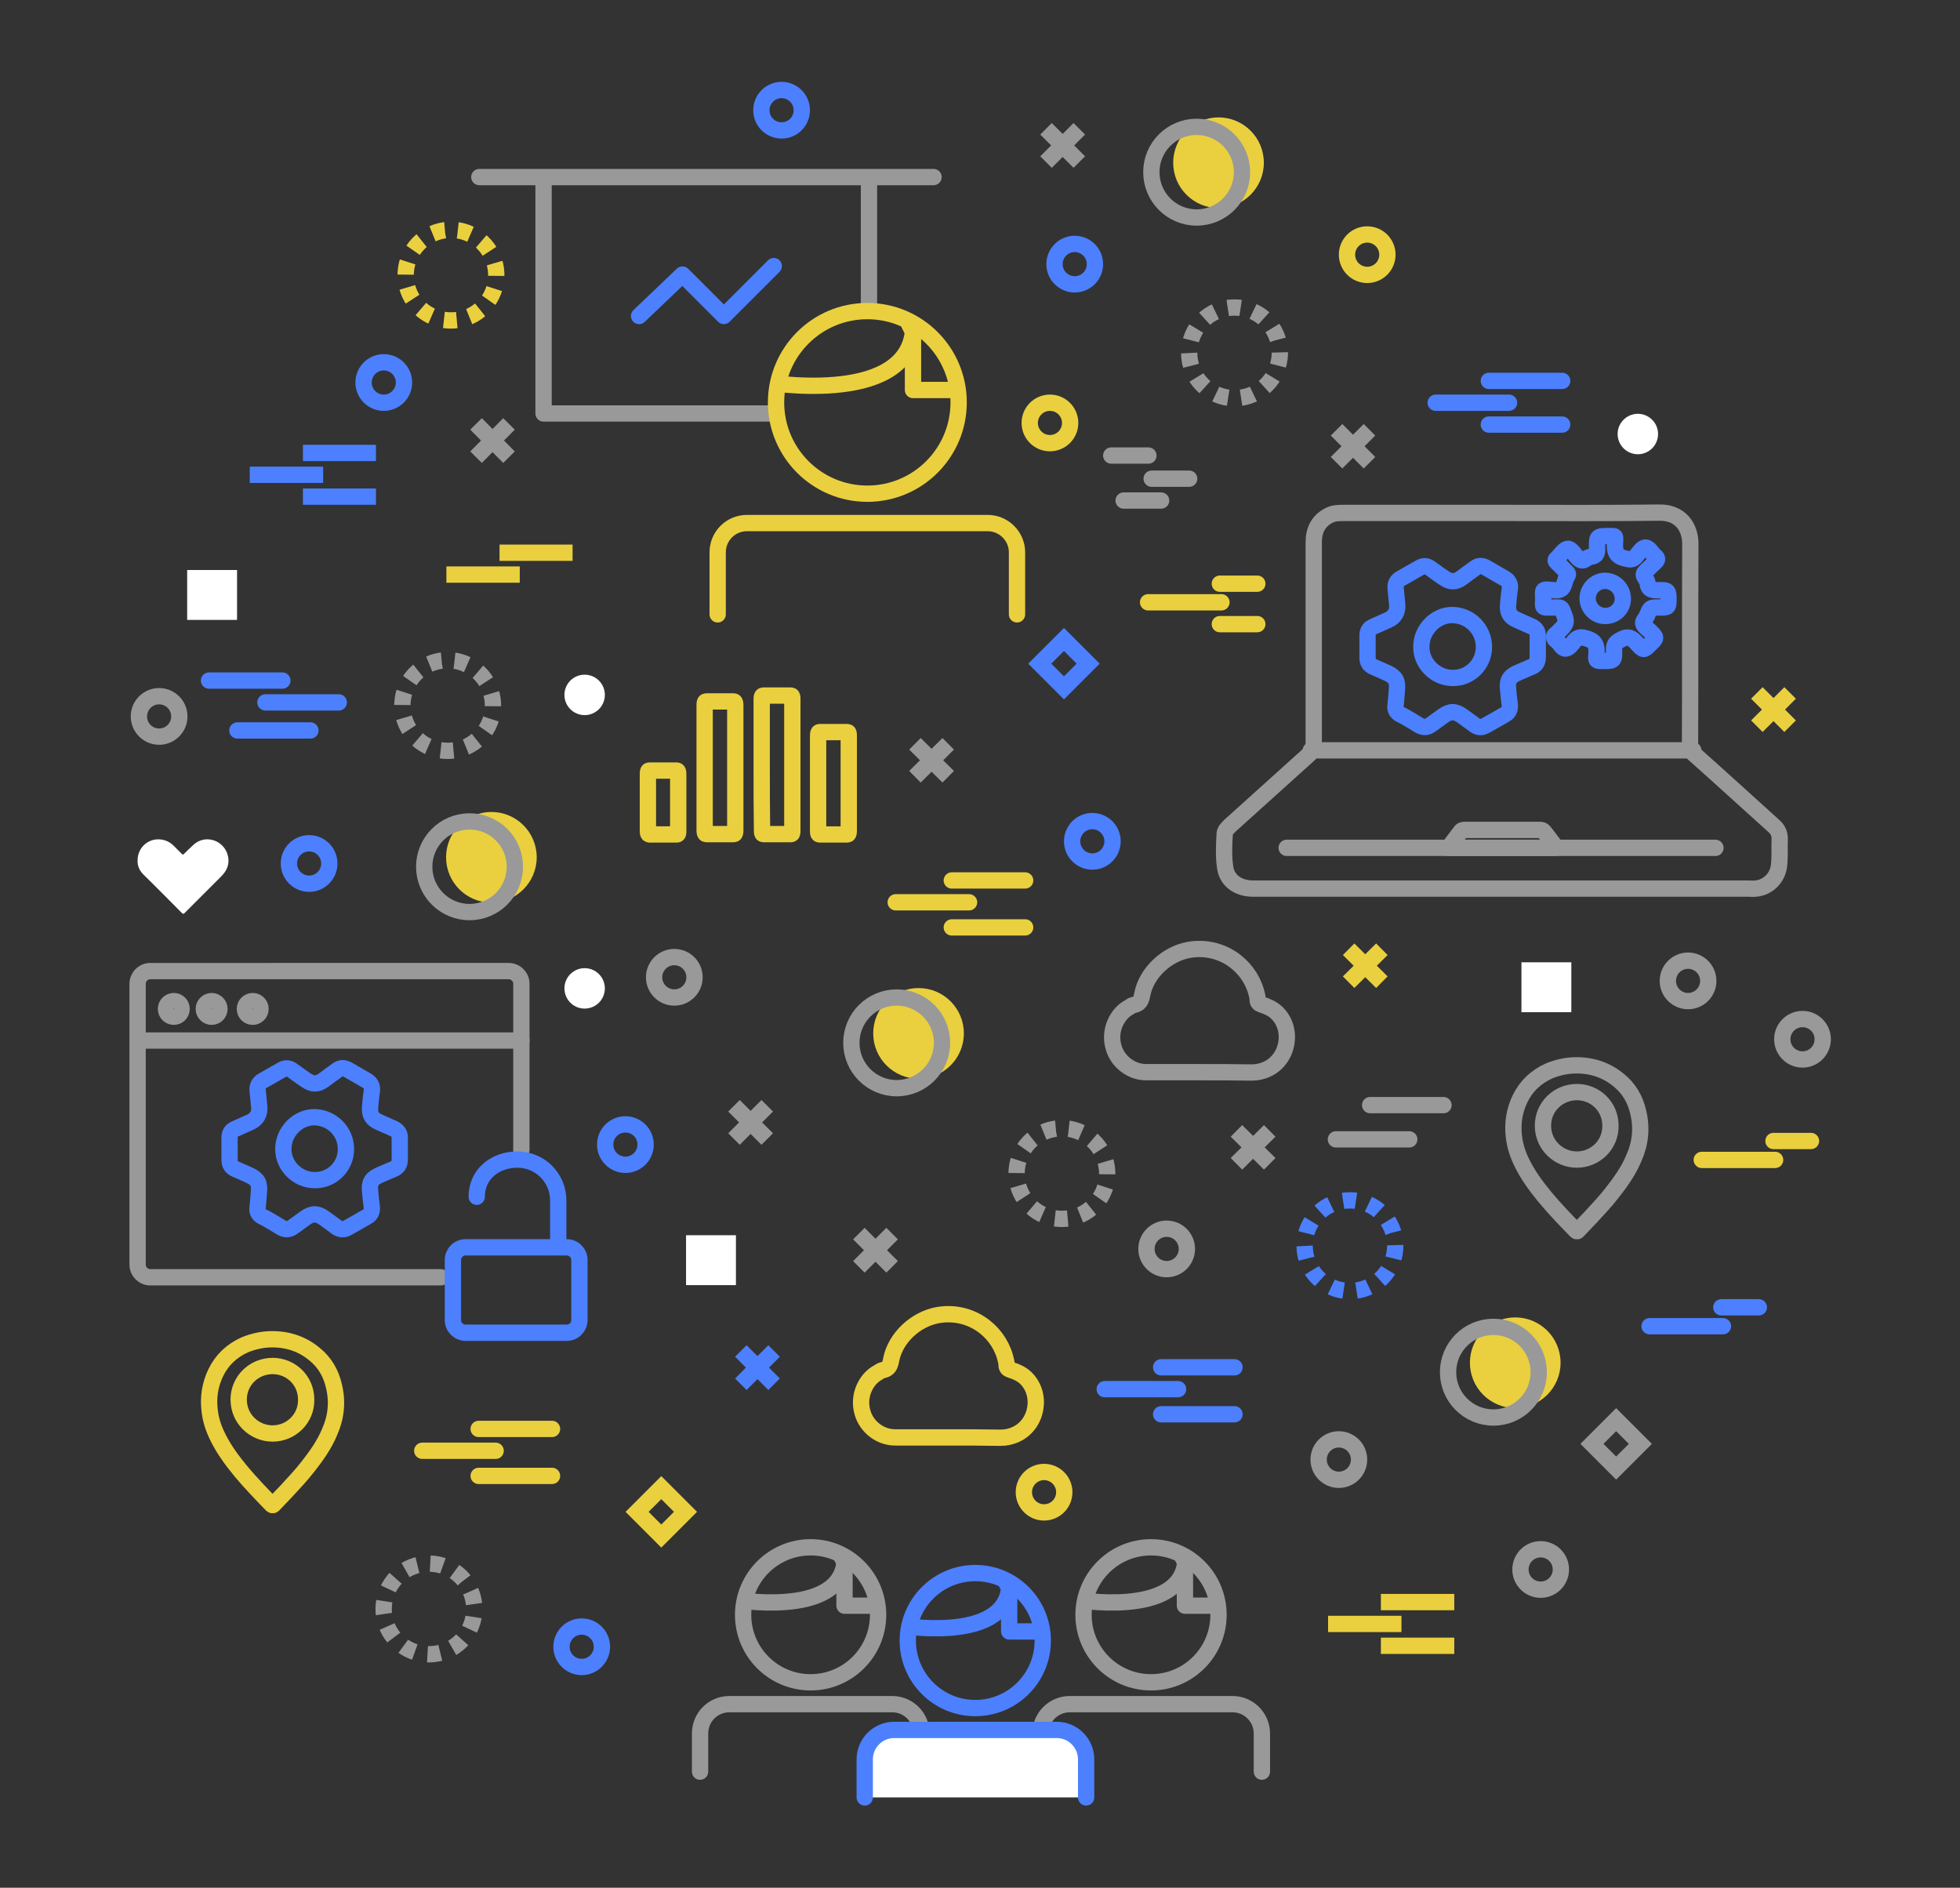 <?xml version="1.0" encoding="utf-8"?>
<!-- Generator: Adobe Illustrator 23.0.4, SVG Export Plug-In . SVG Version: 6.00 Build 0)  -->
<svg version="1.1" id="Capa_1" xmlns="http://www.w3.org/2000/svg" xmlns:xlink="http://www.w3.org/1999/xlink" x="0px" y="0px"
	 viewBox="0 0 601.1 578.9" style="enable-background:new 0 0 601.1 578.9;" xml:space="preserve">
<rect x="0" y="0" width="601.1" height="578.9" fill="#333333" stroke="none"/>
<style type="text/css">
	.st0{fill:#EAD03F;}
	.st1{fill:none;stroke:#999999;stroke-width:5;stroke-miterlimit:10;}
	.st2{fill:none;stroke:#999999;stroke-width:5;stroke-miterlimit:10;stroke-dasharray:3.963,3.963;}
	.st3{fill:none;stroke:#EAD03F;stroke-width:5;stroke-miterlimit:10;stroke-dasharray:3.963,3.963;}
	.st4{fill:none;stroke:#4C80FF;stroke-width:5;stroke-miterlimit:10;stroke-dasharray:3.963,3.963;}
	.st5{fill:none;stroke:#4C80FF;stroke-width:5;stroke-miterlimit:10;}
	.st6{fill:none;stroke:#EAD03F;stroke-width:5;stroke-miterlimit:10;}
	.st7{fill:#FFFFFF;}
	.st8{fill:none;stroke:#EAD03F;stroke-width:5;stroke-linecap:round;stroke-linejoin:round;stroke-miterlimit:10;}
	.st9{fill:none;stroke:#999999;stroke-width:5;stroke-linecap:round;stroke-linejoin:round;stroke-miterlimit:10;}
	.st10{fill:none;stroke:#4C80FF;stroke-width:5;stroke-linecap:round;stroke-linejoin:round;stroke-miterlimit:10;}
	
		.st11{clip-path:url(#SVGID_4_);fill:none;stroke:#EAD03F;stroke-width:5;stroke-linecap:round;stroke-linejoin:round;stroke-miterlimit:10;}
	
		.st12{clip-path:url(#SVGID_8_);fill:none;stroke:#EAD03F;stroke-width:5;stroke-linecap:round;stroke-linejoin:round;stroke-miterlimit:10;}
	
		.st13{clip-path:url(#SVGID_10_);fill:none;stroke:#4C80FF;stroke-width:5;stroke-linecap:round;stroke-linejoin:round;stroke-miterlimit:10;}
	
		.st14{clip-path:url(#SVGID_12_);fill:none;stroke:#4C80FF;stroke-width:5;stroke-linecap:round;stroke-linejoin:round;stroke-miterlimit:10;}
	
		.st15{clip-path:url(#SVGID_14_);fill:none;stroke:#999999;stroke-width:5;stroke-linecap:round;stroke-linejoin:round;stroke-miterlimit:10;}
	
		.st16{clip-path:url(#SVGID_16_);fill:none;stroke:#999999;stroke-width:5;stroke-linecap:round;stroke-linejoin:round;stroke-miterlimit:10;}
	
		.st17{clip-path:url(#SVGID_18_);fill:none;stroke:#999999;stroke-width:5;stroke-linecap:round;stroke-linejoin:round;stroke-miterlimit:10;}
	
		.st18{clip-path:url(#SVGID_20_);fill:none;stroke:#999999;stroke-width:5;stroke-linecap:round;stroke-linejoin:round;stroke-miterlimit:10;}
</style>
<g>
	<circle class="st0" cx="464.7" cy="417.9" r="13.9"/>
	<circle class="st1" cx="458" cy="420.8" r="13.9"/>
	<circle class="st0" cx="373.7" cy="49.9" r="13.9"/>
	<circle class="st1" cx="367" cy="52.8" r="13.9"/>
	<circle class="st0" cx="281.7" cy="316.9" r="13.9"/>
	<circle class="st1" cx="275" cy="319.8" r="13.9"/>
	<circle class="st0" cx="150.7" cy="262.9" r="13.9"/>
	<circle class="st1" cx="144" cy="265.8" r="13.9"/>
	
		<ellipse transform="matrix(0.16 -0.987 0.987 0.16 -98.277 317.345)" class="st2" cx="137.4" cy="216.4" rx="13.9" ry="13.9"/>
	
		<ellipse transform="matrix(0.16 -0.987 0.987 0.16 32.858 207.476)" class="st3" cx="138.4" cy="84.4" rx="13.9" ry="13.9"/>
	
		<ellipse transform="matrix(0.924 -0.383 0.383 0.924 -178.827 87.829)" class="st2" cx="131.4" cy="493.4" rx="13.9" ry="13.9"/>
	<path class="st4" d="M427.9,382c0,7.7-6.2,13.9-13.9,13.9s-13.9-6.2-13.9-13.9c0-7.7,6.2-13.9,13.9-13.9
		C421.7,368.1,427.9,374.3,427.9,382z"/>
	<circle class="st2" cx="378.6" cy="108.2" r="13.9"/>
	
		<ellipse transform="matrix(0.16 -0.987 0.987 0.16 -81.685 623.873)" class="st2" cx="325.8" cy="359.9" rx="13.9" ry="13.9"/>
	<circle class="st5" cx="329.6" cy="81" r="6.2"/>
	<circle class="st5" cx="117.7" cy="117.3" r="6.2"/>
	<circle class="st1" cx="48.8" cy="219.7" r="6.2"/>
	<circle class="st1" cx="552.8" cy="318.7" r="6.2"/>
	<circle class="st6" cx="322" cy="129.7" r="6.2"/>
	<circle class="st6" cx="419.3" cy="78.1" r="6.2"/>
	<circle class="st7" cx="179.3" cy="213.1" r="6.2"/>
	<circle class="st7" cx="179.3" cy="303.1" r="6.2"/>
	<circle class="st7" cx="502.3" cy="133.1" r="6.2"/>
	<circle class="st1" cx="517.7" cy="300.8" r="6.2"/>
	<circle class="st5" cx="239.7" cy="33.8" r="6.2"/>
	<circle class="st5" cx="335" cy="258" r="6.2"/>
	<circle class="st5" cx="94.8" cy="264.8" r="6.2"/>
	<circle class="st1" cx="206.8" cy="299.7" r="6.2"/>
	<circle class="st1" cx="357.8" cy="383" r="6.2"/>
	<circle class="st5" cx="191.8" cy="351" r="6.2"/>
	<circle class="st1" cx="410.6" cy="447.6" r="6.2"/>
	<circle class="st1" cx="472.5" cy="481.3" r="6.2"/>
	<circle class="st6" cx="320.2" cy="457.6" r="6.2"/>
	<circle class="st5" cx="178.4" cy="505" r="6.2"/>
	
		<rect x="197.6" y="458.4" transform="matrix(0.707 -0.707 0.707 0.707 -268.411 279.242)" class="st6" width="10.5" height="10.5"/>
	
		<rect x="321.1" y="198.3" transform="matrix(0.707 -0.707 0.707 0.707 -48.342 290.342)" class="st5" width="10.5" height="10.5"/>
	
		<rect x="490.5" y="437.5" transform="matrix(0.707 -0.707 0.707 0.707 -167.873 480.253)" class="st1" width="10.5" height="10.5"/>
	<g>
		<path class="st8" d="M233.6,234.5c0-6.7,0-13.4,0-20.1c0-0.9,0.1-1.1,0.6-1.1c2.8,0,5.5,0,8.3,0c0.4,0,0.5,0.2,0.5,1
			c0,13.5,0,27,0,40.5c0,0.8-0.1,1-0.5,1c-2.8,0-5.5,0-8.3,0c-0.4,0-0.5-0.2-0.5-1C233.6,248.1,233.6,241.3,233.6,234.5z"/>
		<path class="st8" d="M225.5,235.4c0,6.4,0,12.9,0,19.3c0,0.9-0.1,1.1-0.6,1.1c-2.7,0-5.4,0-8.2,0c-0.4,0-0.6-0.2-0.6-1.1
			c0-12.8,0-25.7,0-38.5c0-0.9,0.1-1.1,0.6-1.1c2.7,0,5.5,0,8.2,0c0.5,0,0.6,0.3,0.6,1.2C225.5,222.7,225.5,229,225.5,235.4z"/>
		<path class="st8" d="M260.3,240.1c0,4.9,0,9.8,0,14.8c0,0.7-0.1,1-0.5,1c-2.8,0-5.6,0-8.4,0c-0.4,0-0.5-0.2-0.5-0.9
			c0-9.8,0-19.7,0-29.5c0-0.9,0.2-1,0.6-1c2.8,0,5.5,0,8.3,0c0.4,0,0.5,0.2,0.5,1C260.3,230.3,260.3,235.2,260.3,240.1z"/>
		<path class="st8" d="M208,246.1c0,3,0,5.9,0,8.9c0,0.7-0.1,0.9-0.4,0.9c-2.8,0-5.6,0-8.4,0c-0.4,0-0.5-0.3-0.5-1
			c0-5.9,0-11.8,0-17.6c0-0.8,0.1-1,0.5-1c2.8,0,5.5,0,8.3,0c0.4,0,0.5,0.3,0.5,1.1C208,240.2,208,243.2,208,246.1z"/>
	</g>
	<path class="st9" d="M502.4,341c-0.9-3.9-2.8-7.2-5.9-9.7c-3.7-3.1-8.1-4.6-13-4.6c-2.9,0-5.7,0.6-8.4,1.7c-4,1.8-7,4.6-8.9,8.5
		c-1.8,3.7-2.4,7.6-1.9,11.7c0.3,2.7,1.1,5.2,2.3,7.7c1.9,4,4.5,7.5,7.3,10.9c3,3.6,6.2,6.9,9.4,10.2c0.3,0.3,0.4,0.2,0.6,0
		c1.3-1.4,2.7-2.8,4-4.2c2.2-2.4,4.5-4.8,6.5-7.4c2.6-3.3,5.1-6.8,6.7-10.7C503.1,350.6,503.6,345.9,502.4,341z M483.6,355.6
		c-5.5,0-10.4-4.4-10.4-10.4c0-5.9,4.8-10.3,10.4-10.3c5.6,0,10.3,4.4,10.3,10.3C494,351.1,489.2,355.6,483.6,355.6z"/>
	<path class="st8" d="M102.4,425c-0.9-3.9-2.8-7.2-5.9-9.7c-3.7-3.1-8.1-4.6-13-4.6c-2.9,0-5.7,0.6-8.4,1.7c-4,1.8-7,4.6-8.9,8.5
		c-1.8,3.7-2.4,7.6-1.9,11.7c0.3,2.7,1.1,5.2,2.3,7.7c1.9,4,4.5,7.5,7.3,10.9c3,3.6,6.2,6.9,9.4,10.2c0.3,0.3,0.4,0.2,0.6,0
		c1.3-1.4,2.7-2.8,4-4.2c2.2-2.4,4.5-4.8,6.5-7.4c2.6-3.3,5.1-6.8,6.7-10.7C103.1,434.6,103.6,429.9,102.4,425z M83.6,439.6
		c-5.5,0-10.4-4.4-10.4-10.4c0-5.9,4.8-10.3,10.4-10.3s10.3,4.4,10.3,10.3C94,435.1,89.2,439.6,83.6,439.6z"/>
	<g>
		<line class="st1" x1="409.9" y1="131.8" x2="420" y2="141.9"/>
		<line class="st1" x1="420" y1="131.8" x2="409.9" y2="141.9"/>
	</g>
	<g>
		<line class="st1" x1="146" y1="130" x2="156.1" y2="140.2"/>
		<line class="st1" x1="156.1" y1="130" x2="146" y2="140.2"/>
	</g>
	<g>
		<line class="st1" x1="320.8" y1="39.5" x2="331" y2="49.7"/>
		<line class="st1" x1="331" y1="39.5" x2="320.8" y2="49.7"/>
	</g>
	<g>
		<line class="st6" x1="538.8" y1="212.5" x2="549" y2="222.7"/>
		<line class="st6" x1="549" y1="212.5" x2="538.8" y2="222.7"/>
	</g>
	<g>
		<line class="st1" x1="280.6" y1="228.1" x2="290.8" y2="238.2"/>
		<line class="st1" x1="290.8" y1="228.1" x2="280.6" y2="238.2"/>
	</g>
	<g>
		<line class="st6" x1="413.6" y1="291.1" x2="423.8" y2="301.2"/>
		<line class="st6" x1="423.8" y1="291.1" x2="413.6" y2="301.2"/>
	</g>
	<g>
		<line class="st1" x1="263.4" y1="378.3" x2="273.6" y2="388.5"/>
		<line class="st1" x1="273.6" y1="378.3" x2="263.4" y2="388.5"/>
	</g>
	<g>
		<line class="st1" x1="379.2" y1="346.8" x2="389.4" y2="356.9"/>
		<line class="st1" x1="389.4" y1="346.8" x2="379.2" y2="356.9"/>
	</g>
	<g>
		<line class="st1" x1="225.1" y1="339.1" x2="235.3" y2="349.3"/>
		<line class="st1" x1="235.3" y1="339.1" x2="225.1" y2="349.3"/>
	</g>
	<g>
		<line class="st5" x1="227.2" y1="414.3" x2="237.4" y2="424.5"/>
		<line class="st5" x1="237.4" y1="414.3" x2="227.2" y2="424.5"/>
	</g>
	<rect x="57.4" y="174.8" class="st7" width="15.3" height="15.3"/>
	<rect x="210.4" y="378.8" class="st7" width="15.3" height="15.3"/>
	<rect x="466.6" y="295.1" class="st7" width="15.3" height="15.3"/>
	<line class="st9" x1="352.2" y1="139.7" x2="340.8" y2="139.7"/>
	<line class="st9" x1="364.7" y1="146.8" x2="353.2" y2="146.8"/>
	<line class="st9" x1="356.1" y1="153.5" x2="344.6" y2="153.5"/>
	<line class="st8" x1="385.6" y1="179" x2="374.1" y2="179"/>
	<line class="st8" x1="385.6" y1="191.4" x2="374.1" y2="191.4"/>
	<line class="st8" x1="374.6" y1="184.7" x2="352.1" y2="184.7"/>
	<line class="st10" x1="539.4" y1="400.9" x2="527.9" y2="400.9"/>
	<line class="st10" x1="528.4" y1="406.7" x2="505.9" y2="406.7"/>
	<line class="st8" x1="555.4" y1="349.9" x2="543.9" y2="349.9"/>
	<line class="st8" x1="544.4" y1="355.7" x2="521.9" y2="355.7"/>
	<line class="st8" x1="297.2" y1="276.7" x2="274.7" y2="276.7"/>
	<line class="st8" x1="314.4" y1="270" x2="291.9" y2="270"/>
	<line class="st8" x1="314.4" y1="284.4" x2="291.9" y2="284.4"/>
	<line class="st10" x1="361.3" y1="426" x2="338.8" y2="426"/>
	<line class="st10" x1="378.6" y1="419.3" x2="356.1" y2="419.3"/>
	<line class="st10" x1="378.6" y1="433.7" x2="356.1" y2="433.7"/>
	<line class="st8" x1="152" y1="444.9" x2="129.5" y2="444.9"/>
	<line class="st8" x1="169.3" y1="438.2" x2="146.8" y2="438.2"/>
	<line class="st8" x1="169.3" y1="452.6" x2="146.8" y2="452.6"/>
	<line class="st10" x1="86.6" y1="208.7" x2="64.1" y2="208.7"/>
	<line class="st10" x1="103.9" y1="215.4" x2="81.4" y2="215.4"/>
	<line class="st10" x1="95.2" y1="224" x2="72.8" y2="224"/>
	<line class="st10" x1="479.1" y1="116.8" x2="456.6" y2="116.8"/>
	<line class="st9" x1="442.7" y1="338.9" x2="420.2" y2="338.9"/>
	<line class="st9" x1="432.2" y1="349.4" x2="409.7" y2="349.4"/>
	<line class="st10" x1="479.1" y1="130.2" x2="456.6" y2="130.2"/>
	<line class="st10" x1="462.8" y1="123.5" x2="440.3" y2="123.5"/>
	<line class="st5" x1="115.3" y1="138.9" x2="92.9" y2="138.9"/>
	<line class="st5" x1="115.3" y1="152.3" x2="92.9" y2="152.3"/>
	<line class="st5" x1="99.1" y1="145.6" x2="76.6" y2="145.6"/>
	<line class="st6" x1="446" y1="491.3" x2="423.5" y2="491.3"/>
	<line class="st6" x1="446" y1="504.7" x2="423.5" y2="504.7"/>
	<line class="st6" x1="429.8" y1="498" x2="407.3" y2="498"/>
	<g>
		<line class="st6" x1="175.6" y1="169.5" x2="153.2" y2="169.5"/>
		<line class="st6" x1="159.4" y1="176.2" x2="136.9" y2="176.2"/>
	</g>
	<path class="st7" d="M42.2,263.8c0-3.7,3-6.6,6.7-6.4c1.6,0.1,3.1,0.7,4.3,1.9c0.9,0.9,1.7,1.7,2.6,2.6c0.2,0.2,0.4,0.2,0.6,0
		c0.9-0.9,1.9-1.9,2.9-2.8c3.3-3.1,8.6-1.8,10.3,2.4c1,2.6,0.4,5-1.5,7c-3.8,3.8-7.6,7.6-11.5,11.5c-0.3,0.3-0.5,0.3-0.8,0
		c-3.8-3.8-7.6-7.7-11.5-11.5C42.8,267.1,42.1,265.6,42.2,263.8z"/>
	<path class="st9" d="M367.8,328.8c-5.4,0-10.8,0-16.3,0c-4.6,0-8.8-3.3-10-7.7c-1.5-5.2,1.2-10.3,4.8-12.2c0.4-0.2,0.8-0.6,1.3-0.7
		c1.9-0.3,2.4-1.4,2.7-3.2c1.3-6.8,7.6-12.5,14.3-13.7c9.8-1.7,18.2,4.5,20.6,12.7c0.2,0.8,0.5,1.7,0.5,2.5c0,1,0.4,1.3,1.3,1.6
		c1.6,0.5,3.2,1.2,4.5,2.4c5.3,5,3.7,14.4-3,17.4c-1.5,0.7-3.1,1-4.7,1C378.4,328.8,373.1,328.8,367.8,328.8z"/>
	<path class="st8" d="M290.8,440.8c-5.4,0-10.8,0-16.3,0c-4.6,0-8.8-3.3-10-7.7c-1.5-5.2,1.2-10.3,4.8-12.2c0.4-0.2,0.8-0.6,1.3-0.7
		c1.9-0.3,2.4-1.4,2.7-3.2c1.3-6.8,7.6-12.5,14.3-13.7c9.8-1.7,18.2,4.5,20.6,12.7c0.2,0.8,0.5,1.7,0.5,2.5c0,1,0.4,1.3,1.3,1.6
		c1.6,0.5,3.2,1.2,4.5,2.4c5.3,5,3.7,14.4-3,17.4c-1.5,0.7-3.1,1-4.7,1C301.4,440.8,296.1,440.8,290.8,440.8z"/>
	<path class="st9" d="M460.7,272.5c-25.5,0-50.9,0-76.4,0c-4.4,0-7.8-2.3-8.5-6.1c-0.6-3.5-0.4-7.2-0.2-10.8c0.1-1,0.9-1.6,1.5-2.3
		c8.1-7.3,16.2-14.6,24.3-21.9c1.1-1,1.5-2,1.5-3.4c0-20.6,0-41.2,0-61.7c0-3.7,1.4-6.6,4.8-8.3c1.4-0.7,2.9-0.7,4.5-0.7
		c16.2,0,32.5,0,48.7,0c16,0,32,0.1,48-0.1c6.4-0.1,9.5,4.4,9.5,9.6c-0.1,20.6,0,41.2-0.1,61.7c0,1.1,0.3,1.9,1.2,2.7
		c8.2,7.3,16.3,14.7,24.4,22c1.4,1.2,2,2.6,1.9,4.4c-0.1,2.6,0.1,5.2-0.2,7.8c-0.4,3.8-3.4,6.8-7.2,7.1c-0.7,0.1-1.4,0-2.1,0
		C511.2,272.5,485.9,272.5,460.7,272.5z"/>
	<path class="st10" d="M428,216.3c0.2-1.9,0.3-3.3,0.4-4.7c0.3-2.8-0.4-4-2.9-5.2c-1.4-0.6-2.9-1.3-4.3-1.9
		c-1.2-0.5-1.8-1.4-1.8-2.8c0-2.3,0-4.5,0-6.8c0-1.3,0.5-2.2,1.7-2.7c1.6-0.7,3.1-1.4,4.7-2.1c2-0.9,2.9-2.6,2.7-4.7
		c-0.2-1.7-0.3-3.4-0.5-5.1c-0.1-1.3,0.5-2.3,1.6-2.9c1.9-1.1,3.9-2.2,5.8-3.3c1.2-0.7,2.2-0.6,3.3,0.2c1.4,1,2.7,2,4.1,2.9
		c2,1.4,3.6,1.4,5.5,0c1.3-1,2.7-2,4.1-3c1-0.8,2.1-0.8,3.2-0.2c2,1.1,3.9,2.3,5.9,3.4c1.3,0.8,1.8,1.9,1.5,3.4
		c-0.2,1.6-0.4,3.1-0.5,4.7c-0.2,2.3,0.6,3.7,2.7,4.6c1.5,0.7,3,1.3,4.5,2c1.3,0.6,2,1.6,1.9,3c0,2.2,0,4.3,0,6.5
		c0,1.4-0.6,2.4-1.9,2.9c-1.4,0.6-2.8,1.2-4.2,1.8c-2.5,1.1-3.3,2.3-3,5c0.1,1.5,0.3,3,0.5,4.6c0.2,1.5-0.2,2.6-1.6,3.3
		c-1.9,1.1-3.8,2.2-5.8,3.3c-1.2,0.7-2.3,0.6-3.4-0.2c-1.2-0.9-2.5-1.8-3.7-2.7c-2.2-1.6-3.8-1.6-6,0c-1.2,0.9-2.4,1.7-3.6,2.6
		c-1.2,0.9-2.4,1-3.7,0.2c-1.7-1-3.4-2.1-5.1-3C428.5,218.8,427.7,217.7,428,216.3z"/>
	<path class="st10" d="M508.6,186.3c-2.5,0-2.5,0-3.4,2.3c0,0,0,0.1-0.1,0.1c-0.2,1-1.5,1.7-1.1,2.7c0.4,0.9,1.4,1.5,2.1,2.2
		c2,2,2,2,0,3.9c-2,2-2,2.1-4-0.1c-1.5-1.7-2.7-2.6-5.1-1.2c-1.5,0.8-2,1.4-2,3c0.1,3.5,0,3.5-3.4,3.5c-2.1,0-2.2,0-2-2
		c0.2-2.5-0.2-4.1-3-4.9c-1.7-0.5-2.6-0.6-3.8,0.8c-0.7,0.9-1.6,2.2-2.6,2.3c-1.1,0.1-1.7-1.5-2.7-2.3c-1.1-0.8-1.3-1.6,0-2.4
		c0.1-0.1,0.1-0.1,0.2-0.2c3-3,3-3,1.4-7c-0.3-0.6-0.6-0.7-1.1-0.7c-1.3,0-2.6,0-3.8,0c-0.8,0-1-0.3-1-1c0.1-1.1,0.1-2.3,0-3.4
		c0-0.8,0.2-1.1,1.1-1.1c1.5,0,3.4,0.6,4.5-0.2c1.1-0.8,1-2.8,1.9-4c0.4-0.6,0-0.9-0.3-1.2c-1-1-1.9-2-2.9-2.9
		c-0.5-0.5-0.6-0.8,0-1.3c1.1-1,2.1-2.7,3.2-2.9c1.1-0.2,2.1,1.7,3.1,2.7c0.8,0.9,1.5,1.2,2.6,0.4c0.4-0.4,1.1-0.6,1.6-0.7
		c1.7-0.2,1.9-1.2,1.8-2.7c-0.1-3.6,0-3.6,3.6-3.6c2.2,0,2-0.3,1.9,2s0,4.1,2.9,4.8c1.6,0.4,2.5,0.7,3.6-0.7c0.8-1,1.9-2.6,2.8-2.6
		c1.2,0,1.9,1.7,3,2.6c0.8,0.7,0.8,1.2,0,1.9c-1,0.9-1.9,1.9-2.9,2.8c-0.6,0.6-0.8,1-0.3,1.8c0.4,0.6,0.8,1.2,0.9,1.9
		c0.2,2,1.4,2.1,3.1,2.1c3.3-0.1,3.3,0,3.3,3.3C511.6,186.3,511.6,186.3,508.6,186.3z"/>
	<path class="st10" d="M497.7,183.6c0,3-2.4,5.3-5.4,5.3c-2.9,0-5.4-2.4-5.4-5.4c0-2.9,2.4-5.4,5.4-5.4
		C495.3,178.2,497.7,180.6,497.7,183.6z"/>
	<path class="st9" d="M444.2,260c1.3-1.7,2.5-3.3,3.7-4.9c0.3-0.5,0.7-0.6,1.3-0.6c7.7,0,15.4,0,23.1,0c0.5,0,0.9,0.1,1.3,0.6
		c1.2,1.6,2.4,3.1,3.7,4.9C466.1,260,455.3,260,444.2,260z"/>
	<path class="st10" d="M455.1,198.4c0,5.3-4.3,9.6-9.6,9.5c-5.2,0-9.7-4.4-9.6-9.6c0-5.2,4.4-9.7,9.5-9.7
		C450.8,188.7,455.1,193,455.1,198.4z"/>
	<path class="st10" d="M79,370.3c0.2-1.9,0.3-3.3,0.4-4.7c0.3-2.8-0.4-4-2.9-5.2c-1.4-0.6-2.9-1.3-4.3-1.9c-1.2-0.5-1.8-1.4-1.8-2.8
		c0-2.3,0-4.5,0-6.8c0-1.3,0.5-2.2,1.7-2.7c1.6-0.7,3.1-1.4,4.7-2.1c2-0.9,2.9-2.6,2.7-4.7c-0.2-1.7-0.3-3.4-0.5-5.1
		c-0.1-1.3,0.5-2.3,1.6-2.9c1.9-1.1,3.9-2.2,5.8-3.3c1.2-0.7,2.2-0.6,3.3,0.2c1.4,1,2.7,2,4.1,2.9c2,1.4,3.6,1.4,5.5,0
		c1.3-1,2.7-2,4.1-3c1-0.8,2.1-0.8,3.2-0.2c2,1.1,3.9,2.3,5.9,3.4c1.3,0.8,1.8,1.9,1.5,3.4c-0.2,1.6-0.4,3.1-0.5,4.7
		c-0.2,2.3,0.6,3.7,2.7,4.6c1.5,0.7,3,1.3,4.5,2c1.3,0.6,2,1.6,1.9,3c0,2.2,0,4.3,0,6.5c0,1.4-0.6,2.4-1.9,2.9
		c-1.4,0.6-2.8,1.2-4.2,1.8c-2.5,1.1-3.3,2.3-3,5c0.1,1.5,0.3,3,0.5,4.6c0.2,1.5-0.2,2.6-1.6,3.3c-1.9,1.1-3.8,2.2-5.8,3.3
		c-1.2,0.7-2.3,0.6-3.4-0.2c-1.2-0.9-2.5-1.8-3.7-2.7c-2.2-1.6-3.8-1.6-6,0c-1.2,0.9-2.4,1.7-3.6,2.6s-2.4,1-3.7,0.2
		c-1.7-1-3.4-2.1-5.1-3C79.5,372.8,78.7,371.7,79,370.3z"/>
	<path class="st10" d="M106.1,352.4c0,5.3-4.3,9.6-9.6,9.5c-5.2,0-9.7-4.4-9.6-9.6c0-5.2,4.4-9.7,9.5-9.7
		C101.8,342.7,106.1,347,106.1,352.4z"/>
	<line class="st9" x1="519.3" y1="230.1" x2="402" y2="230.1"/>
	<line class="st9" x1="394.6" y1="260" x2="526.1" y2="260"/>
	<g>
		<path class="st9" d="M135.2,391.7H46.1c-2.1,0-3.9-1.7-3.9-3.9v-86.1c0-2.1,1.7-3.9,3.9-3.9H156c2.1,0,3.9,1.7,3.9,3.9v50.9"/>
		<line class="st9" x1="42.9" y1="319.1" x2="159.9" y2="319.1"/>
		<circle class="st9" cx="53.3" cy="309.4" r="2.4"/>
		<circle class="st9" cx="64.9" cy="309.4" r="2.4"/>
		<circle class="st9" cx="77.5" cy="309.4" r="2.4"/>
		<path class="st10" d="M177.7,404.8c0,2.1-1.7,3.9-3.9,3.9h-31c-2.1,0-3.9-1.7-3.9-3.9v-18.4c0-2.1,1.7-3.9,3.9-3.9h31
			c2.1,0,3.9,1.7,3.9,3.9V404.8z"/>
		<path class="st10" d="M146.2,367c0-6.9,5.6-11.4,12.5-11.4s12.5,5.6,12.5,12.5V382"/>
	</g>
	<g>
		<polyline class="st9" points="238.2,126.8 166.7,126.8 166.7,54.9 		"/>
		<line class="st9" x1="266.5" y1="54.9" x2="266.5" y2="93.8"/>
		<line class="st9" x1="147" y1="54.3" x2="286.3" y2="54.3"/>
		<polyline class="st10" points="196,96.9 209.3,84.2 222,96.9 237.3,81.6 		"/>
		<path class="st8" d="M311.9,188.4v-19c0-5-4.1-9-9-9h-73.8c-5,0-9,4-9,9v19"/>
		<g>
			<g>
				<defs>
					<circle id="SVGID_2_" cx="266" cy="123.4" r="28"/>
				</defs>
				<clipPath id="SVGID_4_">
					<use xlink:href="#SVGID_2_"  style="overflow:visible;"/>
				</clipPath>
				<path class="st11" d="M234.1,117.1c0,0,43.3,7.6,45.9-15.3l-5.1-10.2L259.6,84l-17.8,12.7L234.1,117.1z"/>
			</g>
			<g>
				<defs>
					<circle id="SVGID_6_" cx="266" cy="123.4" r="28"/>
				</defs>
				<clipPath id="SVGID_8_">
					<use xlink:href="#SVGID_6_"  style="overflow:visible;"/>
				</clipPath>
				<polygon class="st12" points="292.7,101.8 280,98.3 280,119.6 295.3,119.6 				"/>
			</g>
			<g>
				<circle id="SVGID_1_" class="st8" cx="266" cy="123.4" r="28"/>
			</g>
		</g>
	</g>
	<g>
		<g>
			<g>
				<defs>
					<circle id="SVGID_9_" cx="299.1" cy="503.1" r="20.7"/>
				</defs>
				<clipPath id="SVGID_10_">
					<use xlink:href="#SVGID_9_"  style="overflow:visible;"/>
				</clipPath>
				<path class="st13" d="M275.5,498.4c0,0,32.1,5.7,34-11.3l-3.8-7.5l-11.3-5.7l-13.2,9.4L275.5,498.4z"/>
			</g>
			<g>
				<defs>
					<circle id="SVGID_11_" cx="299.1" cy="503.1" r="20.7"/>
				</defs>
				<clipPath id="SVGID_12_">
					<use xlink:href="#SVGID_11_"  style="overflow:visible;"/>
				</clipPath>
				<polygon class="st14" points="318.9,487.1 309.5,484.5 309.5,500.3 320.8,500.3 				"/>
			</g>
			<g>
				<circle id="SVGID_3_" class="st10" cx="299.1" cy="503.1" r="20.7"/>
			</g>
		</g>
		<path class="st9" d="M387,543.3v-11.7c0-5-4.1-9-9-9h-49.9c-5,0-9,4-9,9v11.7"/>
		<g>
			<g>
				<defs>
					<circle id="SVGID_13_" cx="353" cy="495.2" r="20.7"/>
				</defs>
				<clipPath id="SVGID_14_">
					<use xlink:href="#SVGID_13_"  style="overflow:visible;"/>
				</clipPath>
				<path class="st15" d="M329.5,490.5c0,0,32.1,5.7,34-11.3l-3.8-7.5l-11.3-5.7l-13.2,9.4L329.5,490.5z"/>
			</g>
			<g>
				<defs>
					<circle id="SVGID_15_" cx="353" cy="495.2" r="20.7"/>
				</defs>
				<clipPath id="SVGID_16_">
					<use xlink:href="#SVGID_15_"  style="overflow:visible;"/>
				</clipPath>
				<polygon class="st16" points="372.9,479.2 363.4,476.6 363.4,492.4 374.7,492.4 				"/>
			</g>
			<g>
				<circle id="SVGID_5_" class="st9" cx="353" cy="495.2" r="20.7"/>
			</g>
		</g>
		<path class="st9" d="M282.6,543.3v-11.7c0-5-4-9-9-9h-49.9c-5,0-9,4-9,9v11.7"/>
		<g>
			<g>
				<defs>
					<circle id="SVGID_17_" cx="248.6" cy="495.2" r="20.7"/>
				</defs>
				<clipPath id="SVGID_18_">
					<use xlink:href="#SVGID_17_"  style="overflow:visible;"/>
				</clipPath>
				<path class="st17" d="M225,490.5c0,0,32.1,5.7,34-11.3l-3.8-7.5l-11.3-5.7l-13.2,9.4L225,490.5z"/>
			</g>
			<g>
				<defs>
					<circle id="SVGID_19_" cx="248.6" cy="495.2" r="20.7"/>
				</defs>
				<clipPath id="SVGID_20_">
					<use xlink:href="#SVGID_19_"  style="overflow:visible;"/>
				</clipPath>
				<polygon class="st18" points="268.4,479.2 259,476.6 259,492.4 270.3,492.4 				"/>
			</g>
			<g>
				<circle id="SVGID_7_" class="st9" cx="248.6" cy="495.2" r="20.7"/>
			</g>
		</g>
		<g>
			<path class="st7" d="M333.1,551.2v-11.7c0-4.9-4-9-9-9h-49.9c-5,0-9,4.1-9,9v11.7"/>
			<path class="st10" d="M333.1,551.2v-11.7c0-4.9-4-9-9-9h-49.9c-5,0-9,4.1-9,9v11.7"/>
		</g>
	</g>
</g>
</svg>
